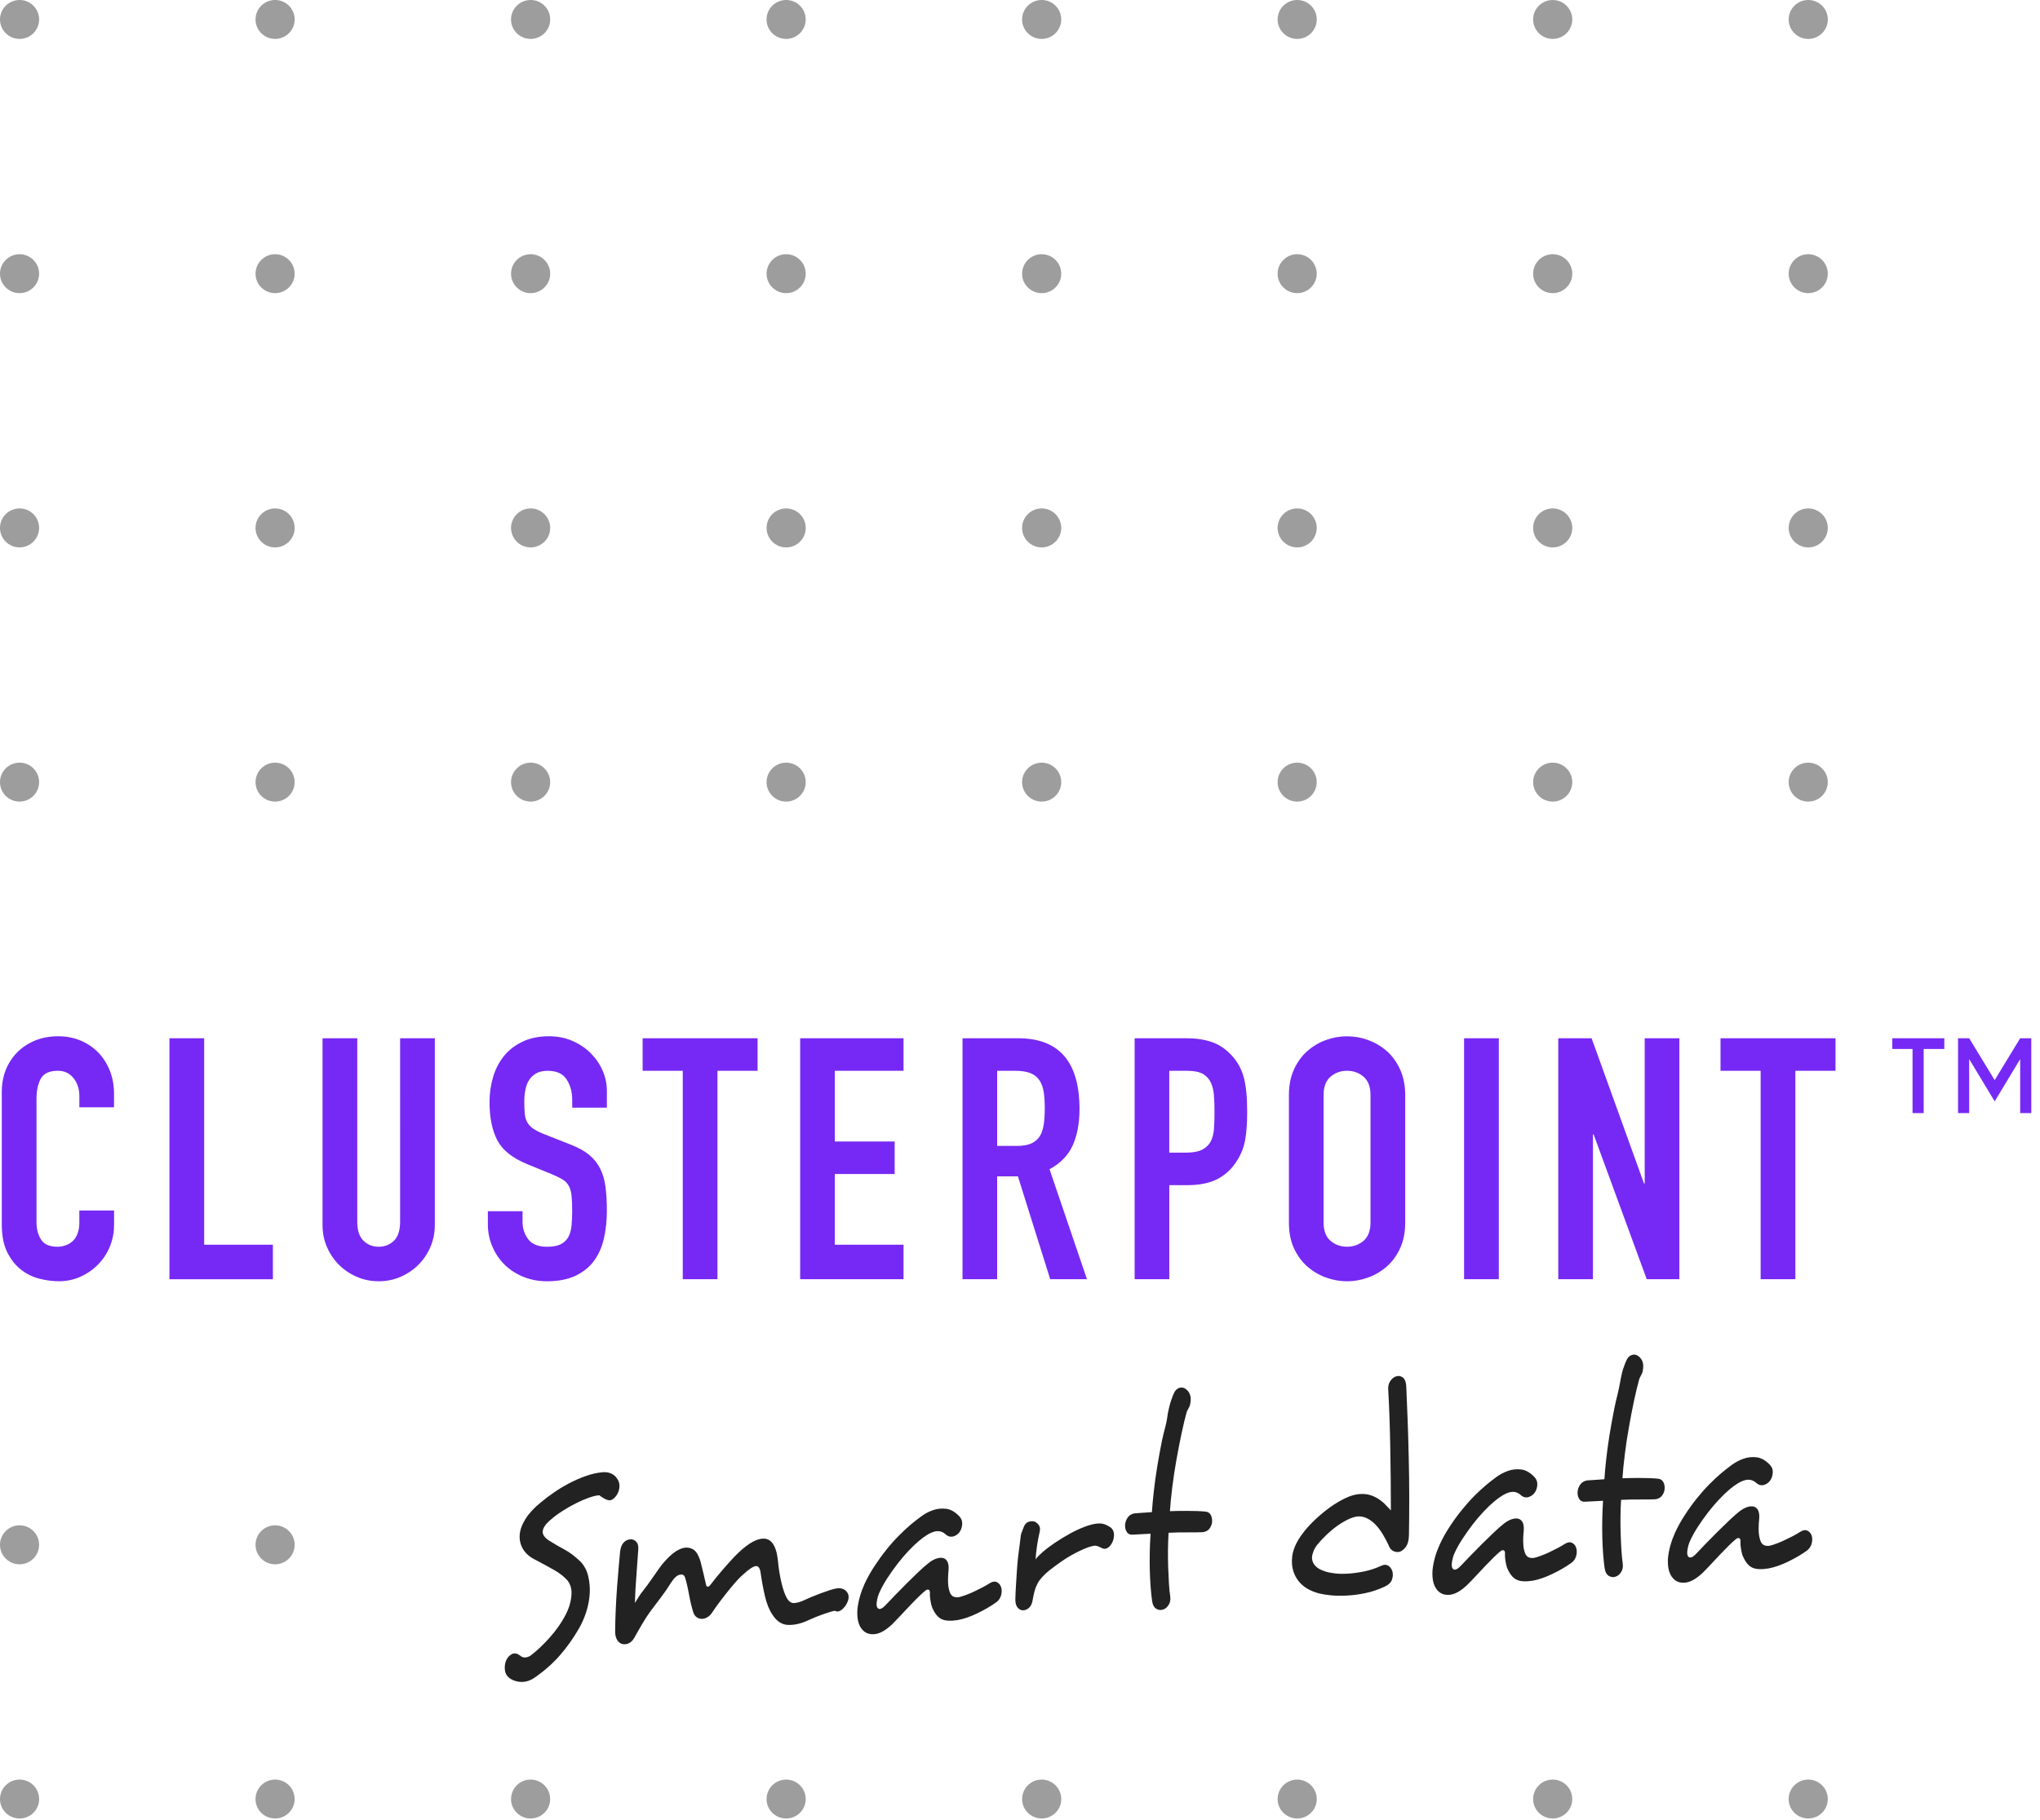 <svg width="121" height="108" viewBox="0 0 121 108" xmlns="http://www.w3.org/2000/svg"><title>clusterpoint-logo</title><g fill="none" fill-rule="evenodd"><g fill="#9d9d9d"><path d="M16.318 0c-.642 0-1.162.518-1.162 1.154 0 .637.52 1.155 1.162 1.155.64 0 1.16-.52 1.16-1.156 0-.636-.52-1.154-1.16-1.154M31.473 0c-.64 0-1.162.518-1.162 1.154 0 .637.522 1.155 1.163 1.155.64 0 1.16-.52 1.16-1.156 0-.636-.52-1.154-1.16-1.154M107.255 2.31c.64 0 1.16-.52 1.16-1.156 0-.636-.52-1.154-1.16-1.154-.642 0-1.163.518-1.163 1.154 0 .637.52 1.155 1.163 1.155M1.163 0C.523 0 0 .518 0 1.154 0 1.79.522 2.31 1.163 2.31c.638 0 1.158-.52 1.158-1.156C2.32.518 1.8 0 1.164 0M46.63 0c-.642 0-1.164.518-1.164 1.154 0 .637.522 1.155 1.163 1.155.64 0 1.16-.52 1.16-1.156C47.79.518 47.27 0 46.63 0M76.942 0C76.3 0 75.78.518 75.78 1.154c0 .637.52 1.155 1.162 1.155.64 0 1.16-.52 1.16-1.156 0-.636-.52-1.154-1.16-1.154M92.097 0c-.64 0-1.162.518-1.162 1.154 0 .637.52 1.155 1.162 1.155.64 0 1.162-.52 1.162-1.156C93.257.518 92.736 0 92.096 0M61.786 0c-.64 0-1.162.518-1.162 1.154 0 .637.522 1.155 1.162 1.155.64 0 1.16-.52 1.16-1.156 0-.636-.52-1.154-1.16-1.154M2.32 16.24c0-.64-.52-1.158-1.16-1.158-.64 0-1.16.52-1.16 1.157 0 .636.52 1.153 1.16 1.153.64 0 1.16-.517 1.16-1.154M2.32 31.32c0-.637-.52-1.155-1.16-1.155-.64 0-1.16.518-1.16 1.156 0 .638.52 1.156 1.16 1.156.64 0 1.16-.518 1.16-1.155M0 106.74c0 .635.52 1.15 1.162 1.15.638 0 1.16-.515 1.16-1.15 0-.64-.522-1.158-1.16-1.158-.64 0-1.162.518-1.162 1.157M2.32 46.404c0-.637-.52-1.156-1.16-1.156-.64 0-1.16.52-1.16 1.156 0 .637.52 1.155 1.16 1.155.64 0 1.16-.52 1.16-1.156M2.32 91.654c0-.638-.52-1.157-1.16-1.157-.64 0-1.16.52-1.16 1.157s.52 1.156 1.16 1.156c.64 0 1.16-.52 1.16-1.156M17.477 16.24c0-.64-.52-1.158-1.16-1.158-.64 0-1.16.52-1.16 1.157 0 .636.52 1.153 1.16 1.153.64 0 1.16-.517 1.16-1.154M17.477 31.32c0-.637-.52-1.155-1.16-1.155-.64 0-1.16.518-1.16 1.156 0 .638.52 1.156 1.16 1.156.64 0 1.16-.518 1.16-1.155M15.156 106.74c0 .635.52 1.15 1.16 1.15.64 0 1.16-.515 1.16-1.15 0-.64-.52-1.158-1.16-1.158-.64 0-1.16.518-1.16 1.157M17.477 46.404c0-.637-.52-1.156-1.16-1.156-.64 0-1.16.52-1.16 1.156 0 .637.52 1.155 1.16 1.155.64 0 1.16-.52 1.16-1.156M17.477 91.654c0-.638-.52-1.157-1.16-1.157-.64 0-1.16.52-1.16 1.157s.52 1.156 1.16 1.156c.64 0 1.16-.52 1.16-1.156M32.634 16.24c0-.64-.522-1.158-1.16-1.158-.64 0-1.162.52-1.162 1.157 0 .636.52 1.153 1.162 1.153.638 0 1.16-.517 1.16-1.154M32.634 31.32c0-.637-.522-1.155-1.16-1.155-.64 0-1.162.518-1.162 1.156 0 .638.52 1.156 1.162 1.156.638 0 1.16-.518 1.16-1.155M30.312 106.74c0 .635.52 1.15 1.16 1.15.64 0 1.16-.515 1.16-1.15 0-.64-.52-1.158-1.16-1.158-.64 0-1.16.518-1.16 1.157M32.634 46.404c0-.637-.522-1.156-1.16-1.156-.64 0-1.162.52-1.162 1.156 0 .637.52 1.155 1.162 1.155.638 0 1.16-.52 1.16-1.156M47.79 16.24c0-.64-.52-1.158-1.16-1.158-.64 0-1.162.52-1.162 1.157 0 .636.52 1.153 1.162 1.153.64 0 1.16-.517 1.16-1.154M47.79 31.32c0-.637-.52-1.155-1.16-1.155-.64 0-1.162.518-1.162 1.156 0 .638.52 1.156 1.162 1.156.64 0 1.16-.518 1.16-1.155M45.468 106.74c0 .635.52 1.15 1.162 1.15.64 0 1.16-.515 1.16-1.15 0-.64-.52-1.158-1.16-1.158-.64 0-1.162.518-1.162 1.157M47.79 46.404c0-.637-.52-1.156-1.16-1.156-.64 0-1.162.52-1.162 1.156 0 .637.52 1.155 1.162 1.155.64 0 1.16-.52 1.16-1.156M62.946 16.24c0-.64-.522-1.158-1.16-1.158-.64 0-1.162.52-1.162 1.157 0 .636.52 1.153 1.162 1.153.638 0 1.16-.517 1.16-1.154M62.946 31.32c0-.637-.522-1.155-1.16-1.155-.64 0-1.162.518-1.162 1.156 0 .638.52 1.156 1.162 1.156.638 0 1.16-.518 1.16-1.155M60.625 106.74c0 .635.52 1.15 1.162 1.15.637 0 1.16-.515 1.16-1.15 0-.64-.523-1.158-1.16-1.158-.642 0-1.162.518-1.162 1.157M62.946 46.404c0-.637-.522-1.156-1.16-1.156-.64 0-1.162.52-1.162 1.156 0 .637.52 1.155 1.162 1.155.638 0 1.16-.52 1.16-1.156M93.258 16.24c0-.64-.522-1.158-1.16-1.158-.642 0-1.162.52-1.162 1.157 0 .636.52 1.153 1.162 1.153.638 0 1.16-.517 1.16-1.154M93.258 31.32c0-.637-.522-1.155-1.16-1.155-.642 0-1.162.518-1.162 1.156 0 .638.52 1.156 1.162 1.156.638 0 1.16-.518 1.16-1.155M90.936 106.74c0 .635.52 1.15 1.163 1.15.637 0 1.158-.515 1.158-1.15 0-.64-.52-1.158-1.16-1.158-.64 0-1.162.518-1.162 1.157M93.258 46.404c0-.637-.522-1.156-1.16-1.156-.642 0-1.162.52-1.162 1.156 0 .637.52 1.155 1.162 1.155.638 0 1.16-.52 1.16-1.156M108.413 16.24c0-.64-.522-1.158-1.16-1.158-.64 0-1.16.52-1.16 1.157 0 .636.52 1.153 1.16 1.153.64 0 1.16-.517 1.16-1.154M108.413 31.32c0-.637-.522-1.155-1.16-1.155-.64 0-1.16.518-1.16 1.156 0 .638.52 1.156 1.16 1.156.64 0 1.16-.518 1.16-1.155M106.092 106.74c0 .635.52 1.15 1.163 1.15.637 0 1.158-.515 1.158-1.15 0-.64-.52-1.158-1.158-1.158-.642 0-1.163.518-1.163 1.157M108.413 46.404c0-.637-.522-1.156-1.16-1.156-.64 0-1.16.52-1.16 1.156 0 .637.52 1.155 1.16 1.155.64 0 1.16-.52 1.16-1.156M78.1 16.24c0-.64-.52-1.158-1.16-1.158-.64 0-1.16.52-1.16 1.157 0 .636.52 1.153 1.16 1.153.64 0 1.16-.517 1.16-1.154M78.1 31.32c0-.637-.52-1.155-1.16-1.155-.64 0-1.16.518-1.16 1.156 0 .638.52 1.156 1.16 1.156.64 0 1.16-.518 1.16-1.155M75.78 106.74c0 .635.522 1.15 1.162 1.15.64 0 1.16-.515 1.16-1.15 0-.64-.52-1.158-1.16-1.158-.64 0-1.16.518-1.16 1.157M78.1 46.404c0-.637-.52-1.156-1.16-1.156-.64 0-1.16.52-1.16 1.156 0 .637.52 1.155 1.16 1.155.64 0 1.16-.52 1.16-1.156"/></g><g fill="#7629F4"><path d="M6.764 72.704c0 .44-.086.864-.252 1.265-.168.4-.4.754-.696 1.053-.296.303-.642.544-1.04.724-.396.18-.823.27-1.28.27-.39 0-.786-.053-1.19-.16-.405-.108-.767-.29-1.09-.553-.324-.258-.59-.605-.8-1.034-.206-.427-.31-.97-.31-1.626v-7.868c0-.473.08-.905.24-1.307.164-.403.394-.75.686-1.045.298-.294.652-.525 1.06-.694.412-.165.867-.248 1.364-.248.47 0 .907.083 1.31.25.404.168.754.402 1.05.703.296.302.528.664.697 1.084.166.42.25.88.25 1.376v.8H4.707v-.68c0-.403-.114-.748-.343-1.045-.23-.29-.537-.44-.927-.44-.512 0-.852.157-1.02.473-.17.312-.252.71-.252 1.193v7.306c0 .418.09.766.274 1.046.18.284.505.422.978.422.132 0 .28-.022.432-.07.154-.047.297-.125.425-.232.13-.106.232-.25.312-.44.08-.188.12-.422.12-.704v-.704h2.06v.884zM10.05 61.6h2.06V73.85h4.076v2.047H10.05M25.79 72.687c0 .465-.09.902-.262 1.3-.176.406-.414.756-.717 1.06-.303.298-.654.536-1.058.71-.403.175-.834.26-1.29.26-.46 0-.89-.085-1.292-.26-.403-.174-.758-.412-1.06-.71-.304-.304-.542-.654-.717-1.06-.176-.398-.263-.836-.263-1.3V61.6h2.06v10.883c0 .51.12.884.364 1.124.24.24.543.362.907.362.363 0 .665-.122.91-.363.24-.24.36-.615.36-1.124V61.6h2.06v11.087zM35.998 65.718H33.94v-.463c0-.468-.11-.872-.333-1.214-.22-.34-.595-.51-1.12-.51-.282 0-.515.053-.696.158-.18.11-.32.245-.423.414-.1.167-.17.36-.21.582-.044.22-.06.45-.06.692 0 .282.01.52.028.714.02.193.072.36.152.5.08.143.198.266.352.373.155.107.366.212.635.32l1.574.622c.458.174.827.38 1.11.615.28.232.5.51.656.823.152.312.258.673.31 1.083.053.407.08.874.08 1.394 0 .605-.06 1.162-.18 1.678-.12.513-.32.957-.596 1.326-.274.367-.644.658-1.098.873-.458.213-1.017.32-1.676.32-.498 0-.96-.086-1.392-.26-.43-.174-.8-.412-1.11-.712-.31-.302-.555-.662-.734-1.076-.182-.417-.273-.864-.273-1.346v-.763h2.058v.64c0 .378.11.718.332 1.017.222.3.596.452 1.12.452.35 0 .62-.05.816-.152.195-.1.344-.24.446-.422.1-.178.162-.404.19-.67.027-.27.04-.564.04-.884 0-.375-.013-.684-.04-.925-.028-.24-.086-.432-.172-.58-.087-.15-.21-.27-.363-.364-.154-.092-.36-.193-.615-.3l-1.473-.603c-.888-.364-1.483-.84-1.787-1.434-.302-.596-.452-1.344-.452-2.24 0-.534.074-1.044.22-1.526.148-.482.368-.895.658-1.245.29-.347.655-.624 1.1-.832.442-.21.96-.312 1.553-.312.51 0 .977.094 1.4.282.425.188.788.434 1.09.742.303.31.536.655.695 1.033.163.383.243.774.243 1.175v1.006zM40.497 63.53h-2.38V61.6h6.818v1.93h-2.38v12.365h-2.058M47.46 61.6h6.132v1.93h-4.077v4.196h3.55v1.927h-3.55v4.195h4.077v2.047H47.46M57.09 61.6h3.306c2.423 0 3.633 1.4 3.633 4.197 0 .83-.13 1.543-.393 2.138-.263.6-.724 1.076-1.384 1.436l2.22 6.525h-2.18l-1.915-6.102h-1.232v6.102H57.09V61.6zm2.056 6.387h1.17c.364 0 .653-.05.868-.153.215-.1.38-.243.495-.43.112-.185.19-.42.23-.692.04-.273.06-.59.06-.952 0-.364-.02-.683-.06-.958-.04-.27-.125-.507-.25-.7-.13-.195-.306-.34-.537-.432-.228-.093-.53-.14-.907-.14h-1.07v4.457zM67.297 61.6h3.087c.568 0 1.063.075 1.493.224.43.146.82.407 1.17.782.35.377.592.812.726 1.315.135.505.202 1.184.202 2.04 0 .627-.036 1.167-.11 1.616-.074.45-.23.867-.474 1.254-.28.47-.657.834-1.13 1.095-.47.26-1.088.39-1.855.39h-1.05v5.58H67.3V61.602zm2.058 6.786h.987c.42 0 .74-.06.968-.178.23-.122.398-.286.506-.492.107-.208.17-.46.19-.752.024-.298.03-.624.03-.986 0-.334-.006-.653-.03-.952-.02-.304-.078-.564-.18-.783-.1-.223-.258-.395-.472-.525-.217-.124-.528-.188-.93-.188h-1.07v4.856zM76.45 64.974c0-.574.1-1.083.3-1.524.204-.443.468-.806.8-1.097.328-.286.696-.505 1.108-.652.41-.147.825-.218 1.24-.218.416 0 .832.07 1.24.22.41.146.782.366 1.11.65.33.29.595.655.797 1.098.202.44.303.95.303 1.524v7.55c0 .59-.1 1.1-.303 1.537-.202.436-.466.794-.797 1.087-.328.284-.7.503-1.11.65-.408.146-.824.22-1.24.22-.415 0-.83-.074-1.24-.22-.412-.148-.78-.367-1.11-.65-.33-.293-.594-.65-.798-1.086-.2-.436-.3-.945-.3-1.536v-7.55zm2.056 7.55c0 .494.138.86.413 1.094.275.235.603.35.978.35s.702-.115.98-.35c.274-.234.413-.6.413-1.094v-7.55c0-.494-.138-.858-.412-1.092-.278-.237-.605-.353-.98-.353s-.703.115-.98.352c-.274.234-.412.598-.412 1.092v7.55zM86.84 61.6h2.06v14.295h-2.06zM92.427 61.6h1.978l3.106 8.614h.043V61.6h2.056v14.295h-1.936l-3.15-8.59h-.04v8.59h-2.057M104.43 63.53h-2.38V61.6h6.82v1.93h-2.38v12.365h-2.06"/></g><g fill="#222"><path d="M36.59 88.685c.09-.145.142-.305.152-.48.01-.172-.034-.33-.133-.47-.084-.138-.2-.237-.357-.31-.154-.072-.335-.097-.54-.075-.316.03-.647.107-.984.228-.338.12-.67.268-.99.436-.32.17-.627.356-.908.552-.276.19-.528.383-.75.57-.4.322-.708.656-.916.99-.208.335-.322.653-.34.945-.02.307.05.593.207.852.157.258.41.47.75.633.378.198.743.397 1.086.592.333.19.6.4.79.618.19.244.268.542.235.89-.012.186-.052.394-.12.613-.07.22-.17.448-.303.684-.21.385-.498.79-.86 1.2-.364.41-.736.763-1.105 1.047-.097.075-.207.122-.325.136-.124.014-.236-.023-.33-.11-.108-.084-.216-.13-.317-.13-.054 0-.11.013-.16.038-.158.075-.28.21-.36.4-.07.178-.09.375-.06.587.033.21.147.37.35.497.223.126.458.185.705.17.255-.012.51-.11.755-.287.564-.398 1.06-.842 1.474-1.32.41-.478.778-.995 1.09-1.54.176-.296.325-.632.443-.997.117-.36.188-.73.21-1.1.022-.337-.01-.684-.09-1.032-.082-.342-.237-.63-.46-.864-.335-.32-.654-.56-.945-.712-.303-.16-.61-.34-.915-.533-.265-.17-.392-.355-.38-.55.025-.22.186-.45.495-.704.19-.17.422-.34.686-.506.26-.167.526-.32.793-.453.264-.133.52-.244.764-.33.25-.088.447-.135.603-.143h.022l.017.013c.138.11.278.19.417.247.128.05.237.048.338-.015.108-.07.196-.16.263-.275zM50.215 95.164c-.053.096-.126.19-.22.283-.095.092-.195.147-.3.163-.036.002-.064 0-.082-.012-.018-.01-.065-.02-.14-.028-.123.03-.335.095-.636.198-.3.104-.605.227-.914.37-.386.184-.768.273-1.147.27-.38-.004-.696-.202-.952-.597-.197-.29-.347-.66-.45-1.1-.103-.443-.19-.913-.26-1.408-.04-.266-.13-.395-.27-.387-.16.008-.42.178-.777.51-.08.063-.19.17-.33.323s-.297.336-.468.547c-.174.213-.35.436-.528.672-.18.236-.346.468-.5.7-.074.12-.164.21-.27.274-.107.065-.212.1-.316.105-.103.005-.204-.02-.303-.08-.1-.06-.173-.15-.22-.276-.104-.322-.19-.684-.263-1.087-.072-.403-.152-.742-.238-1.017-.056-.148-.155-.2-.3-.158-.167.02-.35.187-.548.5-.168.276-.357.55-.565.822-.21.272-.416.547-.622.825-.163.22-.334.48-.512.787-.18.305-.33.57-.457.8-.108.19-.24.31-.397.36-.157.05-.294.04-.416-.022-.103-.054-.182-.14-.242-.267-.06-.124-.088-.28-.086-.466.003-.372.015-.783.034-1.232.02-.45.044-.892.077-1.33.033-.438.066-.85.1-1.234.033-.385.064-.7.087-.946.033-.234.107-.408.22-.52.112-.11.235-.167.364-.175.14-.02.263.027.367.137.105.112.144.278.12.5-.03.48-.067.997-.11 1.55-.045.555-.073 1.084-.087 1.584.063-.096.135-.213.22-.35.083-.138.18-.274.292-.408.152-.193.305-.403.46-.625.154-.224.304-.437.448-.642.175-.255.39-.503.65-.75.26-.246.512-.405.76-.475.218-.06.42-.037.606.063.186.102.336.34.454.72.06.23.12.47.178.723.06.252.106.46.143.62.014.104.05.158.104.16.056.004.115-.038.176-.122.09-.12.196-.254.312-.4.117-.145.238-.292.365-.438.126-.146.25-.286.37-.42s.227-.25.316-.348c.69-.722 1.264-1.096 1.713-1.12.254-.024.458.073.613.292.154.22.255.55.302.987.037.44.106.877.205 1.307.1.43.217.76.352.985.118.178.258.262.42.248.158-.014.315-.055.47-.12.173-.08.353-.16.54-.24.188-.078.375-.152.56-.22.188-.067.365-.128.533-.185.166-.053.31-.09.434-.11.235-.023.418.037.55.182.174.19.177.44.008.75zM59.326 94.048c.085.147.11.32.073.52-.038.2-.135.36-.292.485-.333.238-.708.458-1.13.66-.418.204-.804.336-1.154.402-.416.068-.73.054-.946-.038-.214-.094-.39-.29-.53-.584-.06-.102-.11-.256-.146-.464-.04-.208-.053-.392-.043-.557-.005-.09-.037-.147-.095-.16-.06-.014-.13.014-.21.09-.11.087-.24.206-.394.36-.155.153-.32.32-.494.505-.175.184-.354.373-.534.568-.182.196-.352.373-.512.533-.378.356-.72.552-1.032.584-.31.034-.56-.055-.742-.267-.228-.255-.323-.65-.29-1.188.026-.258.075-.514.147-.767.072-.254.163-.5.27-.74.164-.357.36-.71.588-1.058.23-.35.466-.68.716-.99.247-.31.497-.588.747-.84.25-.25.478-.464.686-.64.177-.148.378-.306.605-.475.224-.17.464-.298.717-.386.254-.09.515-.117.785-.085s.53.18.786.447c.114.123.17.26.17.41 0 .15-.032.292-.096.423-.085.17-.21.282-.38.344-.168.06-.323.037-.465-.072-.204-.2-.435-.266-.697-.2-.26.066-.575.254-.94.565-.177.147-.38.342-.605.58-.226.24-.446.498-.66.776-.213.278-.417.566-.608.86-.192.296-.347.58-.468.854-.065.142-.113.313-.145.513-.032.2-.013.333.06.398.095.1.248.04.46-.182.15-.158.336-.353.563-.587.224-.233.457-.47.696-.71.238-.236.476-.468.71-.69.232-.22.438-.4.616-.536.147-.113.294-.193.442-.243.15-.046.278-.055.39-.027.11.03.192.1.25.214.06.113.082.268.07.467-.024.234-.035.453-.034.655 0 .205.02.38.057.53.046.195.115.325.21.39.093.064.22.087.38.067.125-.03.268-.074.43-.136.163-.06.327-.13.49-.208.164-.08.327-.158.486-.242.16-.086.3-.165.415-.24.147-.09.27-.12.372-.09.1.032.185.097.254.198zM65.932 91.586c-.074.132-.167.224-.278.276-.11.052-.234.036-.37-.05-.1-.053-.188-.086-.267-.1-.078-.013-.155-.006-.232.02-.152.033-.33.095-.538.187-.207.09-.426.2-.66.33-.232.128-.464.273-.693.437-.23.163-.45.326-.656.488-.17.136-.31.27-.433.406-.12.135-.208.256-.262.363-.086.168-.146.325-.183.47-.037.15-.07.305-.1.47-.033.223-.1.385-.206.49-.105.104-.223.16-.353.167-.13.006-.245-.047-.34-.157-.095-.11-.142-.284-.137-.517.005-.22.016-.477.035-.77.02-.29.037-.582.055-.874.018-.303.044-.592.075-.868.032-.274.065-.517.095-.73.05-.345.055-.56.1-.666.043-.108.087-.22.13-.34.06-.165.148-.27.268-.318.12-.048.245-.056.373-.028.1.04.187.11.26.212.074.102.09.235.053.4-.025.106-.052.228-.08.37-.027.14-.053.288-.076.44-.023.153-.043.302-.057.447-.014.148-.023.273-.03.378.07-.096.14-.175.205-.237.065-.06.135-.127.216-.2.218-.188.468-.376.75-.565.285-.19.572-.364.863-.525.29-.16.577-.294.86-.402.283-.108.533-.174.748-.196.188-.022.356 0 .502.06.144.063.258.128.338.192.124.123.18.275.168.464-.01.176-.058.336-.14.478zM71.896 90.28c-.01.147-.062.283-.152.407-.092.124-.23.197-.408.217-.207.01-.502.014-.89.012-.39-.003-.766.004-1.133.023-.02.327-.032.666-.036 1.022-.003.355 0 .698.012 1.03.012.33.027.646.045.948.018.3.044.56.077.78.026.196-.006.365-.094.502-.088.138-.195.23-.32.27-.136.05-.272.04-.41-.04-.136-.08-.222-.24-.254-.484-.07-.508-.116-1.11-.134-1.807-.018-.696-.003-1.418.045-2.165l-1.028.054c-.17.018-.295-.03-.377-.152-.08-.122-.116-.26-.107-.42.01-.158.062-.305.154-.44.093-.135.23-.22.41-.25.12-.008.27-.018.45-.033.178-.015.37-.028.577-.038.024-.362.062-.776.115-1.243.05-.468.12-.957.203-1.47.084-.51.177-1.02.28-1.53.102-.513.273-.987.323-1.457.02-.195.174-.847.23-.955l.066-.187c.023-.065.046-.12.067-.168.076-.19.187-.31.33-.36.144-.047.272-.026.39.06.097.066.176.16.234.285.057.125.076.276.057.45-.01.13-.033.238-.077.328-.043.09-.092.18-.145.277-.11.39-.216.837-.322 1.342-.107.505-.208 1.025-.302 1.56-.095.533-.175 1.064-.24 1.59-.067.527-.112 1.002-.14 1.42.104-.005.247-.01.43-.013.18-.003.373-.006.576-.004.2 0 .4.005.602.01.2.007.37.017.51.033.14.015.242.08.304.196.062.118.088.25.08.397zM83.57 91.053c-.002.326-.07.578-.208.753-.14.176-.287.268-.447.276-.11.005-.22-.024-.324-.088-.102-.065-.182-.177-.237-.336-.09-.193-.198-.394-.32-.604-.124-.21-.26-.396-.414-.564-.153-.166-.322-.297-.502-.392-.18-.095-.367-.137-.554-.13-.168.01-.36.065-.57.163-.212.1-.426.224-.642.374-.214.15-.427.326-.637.522-.208.197-.393.393-.554.587-.11.134-.195.272-.25.414-.056.143-.087.266-.093.37-.003.187.062.353.192.498.13.144.33.256.595.336.147.05.34.09.583.118.24.03.512.03.813.01.3-.02.617-.067.95-.135.33-.07.666-.184 1.003-.34.154-.067.287-.062.4.013.11.076.19.188.237.336.038.16.028.325-.03.49-.058.166-.197.3-.418.406-.396.183-.784.314-1.162.39-.38.08-.743.127-1.09.144-.338.018-.646.013-.925-.012-.278-.027-.515-.063-.71-.11-.56-.146-.977-.398-1.248-.756-.273-.358-.4-.776-.377-1.255.013-.513.238-1.047.676-1.606.193-.254.428-.51.7-.768.276-.26.563-.498.868-.72.304-.217.61-.402.925-.552.312-.15.606-.232.877-.246.226-.01.426.01.6.064.174.057.335.132.484.23.15.095.284.205.4.326.12.122.232.238.337.35 0-.595-.004-1.213-.01-1.858-.007-.644-.014-1.28-.027-1.91-.012-.627-.027-1.228-.048-1.803-.02-.574-.043-1.087-.07-1.54-.024-.23.02-.422.127-.573.106-.15.227-.242.36-.27.133-.043.26-.017.38.074.12.094.188.267.2.522.024.512.05 1.14.077 1.88.03.744.05 1.52.07 2.335.02.814.03 1.624.03 2.432 0 .81-.006 1.528-.017 2.156zM93.436 91.71c.084.147.108.32.073.52-.038.2-.134.363-.292.486-.334.24-.71.46-1.13.66-.42.203-.803.337-1.154.402-.417.067-.732.054-.945-.04-.215-.093-.392-.287-.534-.582-.058-.1-.107-.256-.145-.464-.037-.207-.05-.393-.042-.556-.003-.092-.034-.147-.094-.16-.06-.016-.13.014-.21.088-.108.088-.24.207-.393.362-.154.153-.32.322-.495.504l-.534.57c-.18.194-.35.372-.51.53-.378.36-.722.554-1.03.587-.313.033-.56-.056-.743-.266-.228-.256-.325-.652-.29-1.19.025-.255.075-.512.146-.765.072-.254.164-.5.272-.738.16-.357.358-.71.585-1.06.228-.35.467-.68.716-.988.25-.31.497-.59.747-.843.25-.25.48-.462.686-.637.176-.15.378-.307.604-.476.227-.168.466-.297.72-.386.252-.09.513-.116.783-.084s.53.18.787.448c.112.122.17.258.17.41 0 .15-.032.29-.097.422-.086.168-.213.28-.38.342s-.323.04-.466-.07c-.202-.2-.433-.266-.695-.2-.26.065-.574.254-.94.564-.177.148-.38.342-.605.58-.225.238-.445.5-.66.776-.212.28-.415.566-.607.86-.192.297-.348.58-.47.854-.064.144-.112.314-.143.514-.03.2-.01.332.06.398.095.1.25.04.46-.18.15-.16.337-.356.563-.59.226-.23.458-.467.698-.707.24-.238.477-.47.71-.69.234-.224.44-.4.617-.54.147-.11.294-.19.442-.24.147-.05.277-.057.386-.03.11.03.196.1.254.214.058.112.082.27.07.467-.025.234-.037.453-.036.656.002.205.02.38.058.53.045.195.115.325.208.39.094.066.222.087.382.067.123-.03.267-.073.43-.136.162-.06.326-.13.49-.208.164-.078.325-.16.485-.244.16-.084.298-.164.416-.24.145-.088.27-.118.37-.09.1.033.185.097.253.198zM98.736 88.328c-.01.147-.06.282-.153.407-.092.123-.23.196-.407.217-.207.01-.504.014-.892.012-.39-.004-.765.005-1.132.023-.02.328-.033.667-.036 1.022-.003.354 0 .697.013 1.028.01.33.026.646.044.948.02.303.045.563.077.782.027.196-.006.365-.093.5-.088.14-.195.23-.32.272-.136.053-.272.04-.41-.04-.137-.08-.22-.24-.254-.484-.07-.508-.117-1.11-.134-1.808-.018-.697-.004-1.42.043-2.166l-1.027.054c-.17.02-.294-.03-.376-.15-.082-.12-.118-.26-.107-.42.01-.158.06-.305.154-.44.093-.135.23-.22.41-.252.12-.005.27-.016.45-.03.177-.015.37-.03.577-.04.023-.36.06-.775.113-1.244.052-.467.12-.957.204-1.467.085-.51.178-1.02.28-1.533.103-.51.246-.99.324-1.456.07-.42.175-.848.23-.955.02-.06.043-.122.066-.188.024-.064.045-.12.07-.168.075-.19.186-.308.33-.358.143-.048.27-.03.387.058.1.065.178.16.236.285.056.125.076.275.054.45-.007.127-.033.238-.076.326-.042.09-.09.183-.142.278-.11.39-.217.837-.325 1.343-.106.506-.207 1.025-.3 1.56-.096.534-.175 1.065-.24 1.592-.067.524-.114 1-.14 1.42.103-.006.246-.01.43-.014.182-.004.373-.006.575-.005.2.003.4.006.602.012.2.006.37.017.51.032.14.017.24.08.305.196.062.118.09.25.08.398zM107.402 90.985c.084.147.11.32.072.52-.036.2-.132.363-.29.486-.333.24-.71.46-1.128.663-.42.202-.806.335-1.155.4-.416.07-.73.055-.945-.037-.214-.094-.39-.288-.53-.585-.06-.1-.11-.254-.147-.462-.04-.208-.054-.393-.043-.557-.004-.09-.036-.145-.095-.16-.06-.013-.13.016-.21.09-.108.087-.24.208-.394.362-.154.153-.32.32-.494.504-.175.184-.353.375-.535.57-.18.195-.35.372-.51.53-.378.358-.722.554-1.032.587-.31.034-.558-.054-.742-.267-.226-.256-.324-.652-.29-1.188.027-.257.075-.514.148-.767.072-.253.162-.498.27-.737.163-.358.36-.71.588-1.06.227-.35.465-.678.714-.988.25-.31.498-.59.747-.84.248-.252.478-.465.685-.638.178-.15.38-.308.604-.478.227-.17.467-.297.72-.386.253-.09.514-.117.783-.085.27.032.532.182.787.446.114.123.17.26.17.41 0 .152-.033.292-.096.425-.087.167-.214.28-.38.344-.17.06-.324.035-.466-.073-.204-.198-.435-.265-.696-.198-.262.066-.575.253-.942.564-.176.148-.377.342-.602.58-.227.24-.447.497-.66.775-.215.28-.418.567-.61.862-.19.295-.347.58-.467.854-.064.142-.113.314-.143.513-.032.198-.01.33.06.397.095.1.25.04.46-.18.15-.16.337-.355.563-.59.225-.23.457-.467.697-.706.24-.238.477-.468.71-.69.233-.222.438-.4.615-.54.15-.11.295-.19.444-.24.148-.05.277-.058.388-.03.11.032.194.103.252.216.058.112.082.268.07.467-.025.234-.037.452-.035.655 0 .205.02.38.058.53.044.196.113.326.208.39.093.066.22.088.38.068.124-.03.27-.074.43-.136.164-.06.327-.13.49-.21.166-.077.327-.158.486-.24.16-.086.298-.167.415-.242.147-.09.27-.12.37-.09.1.03.186.096.255.197z"/></g><path d="M116.8 61.6h-.66v4.44h.66v-3.204l1.512 2.508 1.512-2.508v3.204h.66V61.6h-.66l-1.512 2.484L116.8 61.6zm-3.36.636v3.804h.66v-3.804h1.224V61.6h-3.084v.636h1.2z" fill="#7629F4"/></g></svg>